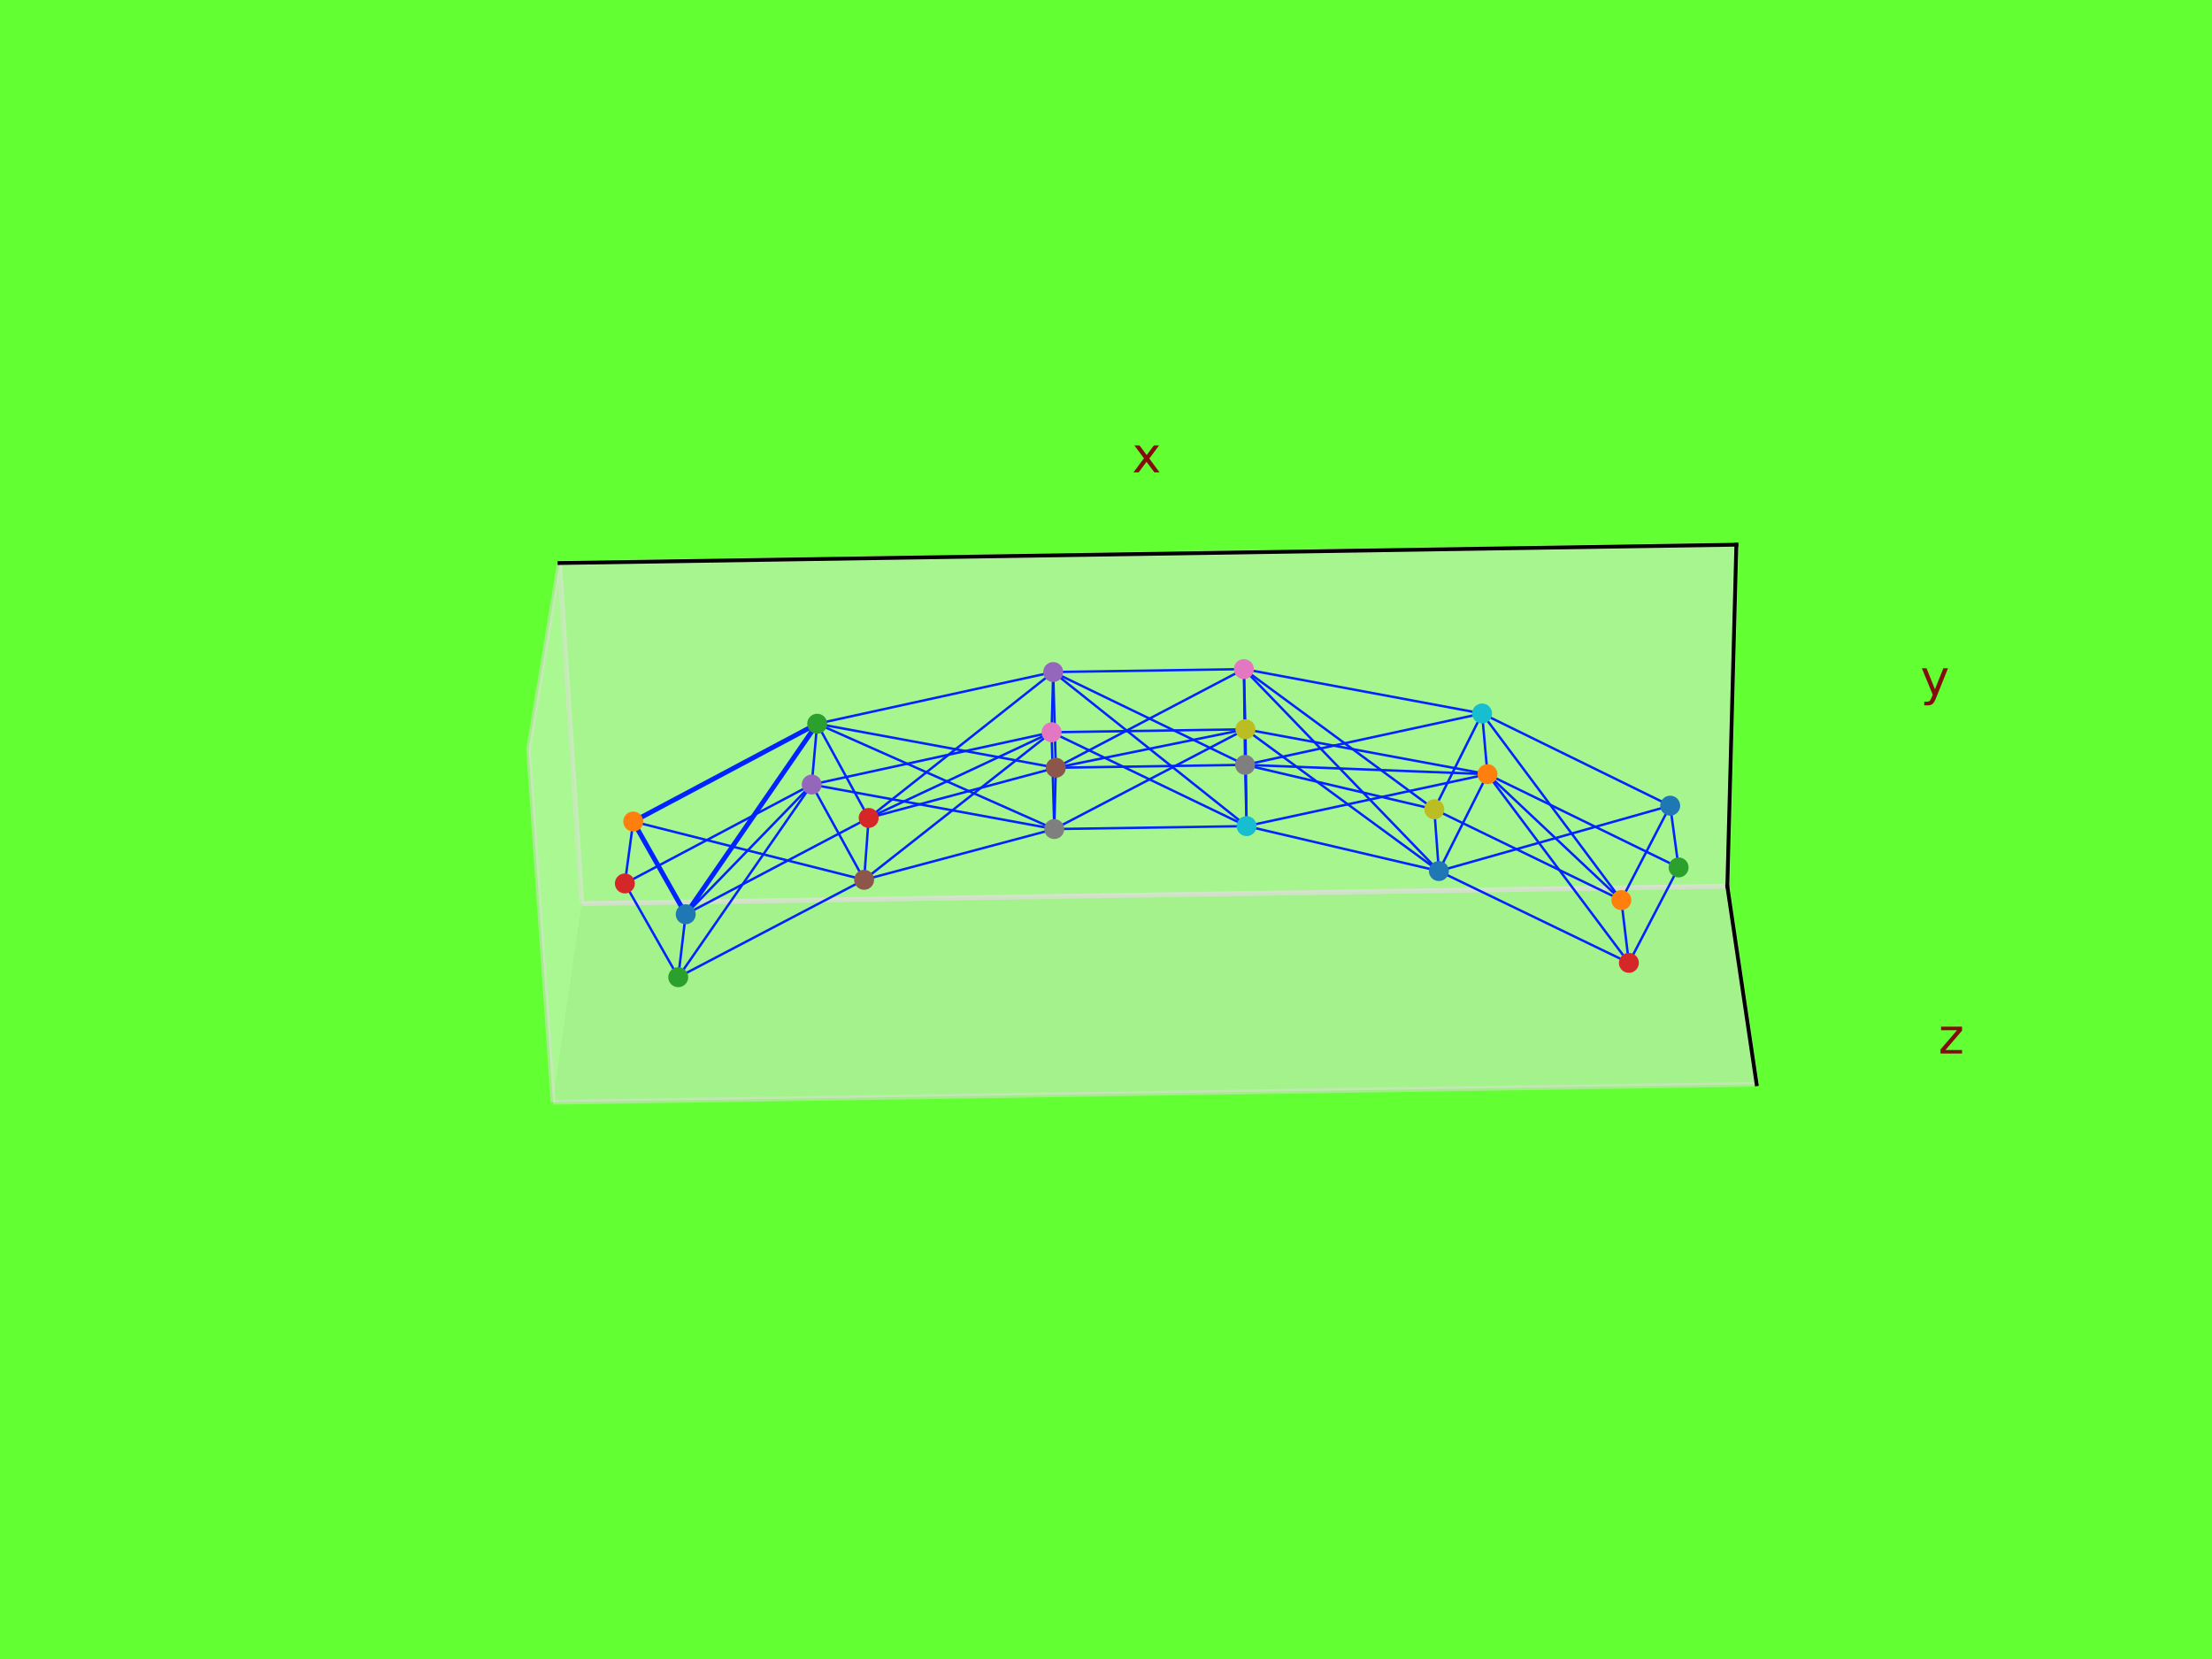 <?xml version="1.0" encoding="utf-8" standalone="no"?>
<!DOCTYPE svg PUBLIC "-//W3C//DTD SVG 1.1//EN"
  "http://www.w3.org/Graphics/SVG/1.1/DTD/svg11.dtd">
<svg xmlns:xlink="http://www.w3.org/1999/xlink" width="460.8pt" height="345.6pt" viewBox="0 0 460.8 345.6" xmlns="http://www.w3.org/2000/svg" version="1.1">
 <defs>
  <style type="text/css">*{stroke-linejoin: round; stroke-linecap: butt}</style>
 </defs>
 <g id="figure_1">
  <g id="patch_1">
   <path d="M 0 345.6 
L 460.8 345.6 
L 460.8 0 
L 0 0 
z
" style="fill: #62ff32"/>
  </g>
  <g id="patch_2">
   <path d="M 103.104 307.584 
L 369.216 307.584 
L 369.216 41.472 
L 103.104 41.472 
z
" style="fill: #62ff32"/>
  </g>
  <g id="pane3d_1">
   <g id="patch_3">
    <path d="M 121.235 188.239 
L 116.547 117.291 
L 110.108 156.154 
L 115.215 229.613 
" style="fill: #f2f2f2; opacity: 0.5; stroke: #e0dddc; stroke-linejoin: miter"/>
   </g>
  </g>
  <g id="pane3d_2">
   <g id="patch_4">
    <path d="M 121.235 188.239 
L 359.833 184.619 
L 365.941 225.869 
L 115.215 229.613 
" style="fill: #e6e6e6; opacity: 0.5; stroke: #e0dddc; stroke-linejoin: miter"/>
   </g>
  </g>
  <g id="pane3d_3">
   <g id="patch_5">
    <path d="M 121.235 188.239 
L 359.833 184.619 
L 361.716 113.468 
L 116.547 117.291 
" style="fill: #ececec; opacity: 0.5; stroke: #e0dddc; stroke-linejoin: miter"/>
   </g>
  </g>
  <g id="axis3d_1">
   <g id="line2d_1">
    <path d="M 116.547 117.291 
L 361.716 113.468 
" style="fill: none; stroke: #000000; stroke-width: 0.8; stroke-linecap: square"/>
   </g>
   <g id="text_1">
    <!-- x -->
    <g style="fill: #830d0d" transform="translate(235.83 98.4)scale(0.1 -0.1)">
     <defs>
      <path id="DejaVuSans-78" d="M 3513 3500 
L 2247 1797 
L 3578 0 
L 2900 0 
L 1881 1375 
L 863 0 
L 184 0 
L 1544 1831 
L 300 3500 
L 978 3500 
L 1906 2253 
L 2834 3500 
L 3513 3500 
z
" transform="scale(0.016)"/>
     </defs>
     <use xlink:href="#DejaVuSans-78"/>
    </g>
   </g>
  </g>
  <g id="axis3d_2">
   <g id="line2d_2">
    <path d="M 359.833 184.619 
L 361.716 113.468 
" style="fill: none; stroke: #000000; stroke-width: 0.8; stroke-linecap: square"/>
   </g>
   <g id="text_2">
    <!-- y -->
    <g style="fill: #830d0d" transform="translate(400.052 144.812)scale(0.1 -0.1)">
     <defs>
      <path id="DejaVuSans-79" d="M 2059 -325 
Q 1816 -950 1584 -1140 
Q 1353 -1331 966 -1331 
L 506 -1331 
L 506 -850 
L 844 -850 
Q 1081 -850 1212 -737 
Q 1344 -625 1503 -206 
L 1606 56 
L 191 3500 
L 800 3500 
L 1894 763 
L 2988 3500 
L 3597 3500 
L 2059 -325 
z
" transform="scale(0.016)"/>
     </defs>
     <use xlink:href="#DejaVuSans-79"/>
    </g>
   </g>
  </g>
  <g id="axis3d_3">
   <g id="line2d_3">
    <path d="M 359.833 184.619 
L 365.941 225.869 
" style="fill: none; stroke: #000000; stroke-width: 0.8; stroke-linecap: square"/>
   </g>
   <g id="text_3">
    <!-- z -->
    <g style="fill: #830d0d" transform="translate(403.796 219.47)scale(0.1 -0.1)">
     <defs>
      <path id="DejaVuSans-7a" d="M 353 3500 
L 3084 3500 
L 3084 2975 
L 922 459 
L 3084 459 
L 3084 0 
L 275 0 
L 275 525 
L 2438 3041 
L 353 3041 
L 353 3500 
z
" transform="scale(0.016)"/>
     </defs>
     <use xlink:href="#DejaVuSans-7a"/>
    </g>
   </g>
  </g>
  <g id="axes_1">
   <g id="line2d_4">
    <path d="M 142.846 190.461 
L 131.914 171.14 
" clip-path="url(#p731862a0bc)" style="fill: none; stroke: #0024ff; stroke-linecap: square"/>
   </g>
   <g id="line2d_5">
    <path d="M 131.914 171.14 
L 170.232 150.767 
" clip-path="url(#p731862a0bc)" style="fill: none; stroke: #0024ff; stroke-linecap: square"/>
   </g>
   <g id="line2d_6">
    <path d="M 142.846 190.461 
L 170.232 150.767 
" clip-path="url(#p731862a0bc)" style="fill: none; stroke: #0024ff; stroke-linecap: square"/>
   </g>
   <g id="line2d_7">
    <path d="M 142.846 190.461 
L 180.961 170.391 
" clip-path="url(#p731862a0bc)" style="fill: none; stroke: #0024ff; stroke-width: 0.5; stroke-linecap: square"/>
   </g>
   <g id="line2d_8">
    <path d="M 180.961 170.391 
L 170.232 150.767 
" clip-path="url(#p731862a0bc)" style="fill: none; stroke: #0024ff; stroke-width: 0.5; stroke-linecap: square"/>
   </g>
   <g id="line2d_9">
    <path d="M 170.232 150.767 
L 219.4 140 
" clip-path="url(#p731862a0bc)" style="fill: none; stroke: #0024ff; stroke-width: 0.5; stroke-linecap: square"/>
   </g>
   <g id="line2d_10">
    <path d="M 180.961 170.391 
L 219.948 159.936 
" clip-path="url(#p731862a0bc)" style="fill: none; stroke: #0024ff; stroke-width: 0.5; stroke-linecap: square"/>
   </g>
   <g id="line2d_11">
    <path d="M 170.232 150.767 
L 219.948 159.936 
" clip-path="url(#p731862a0bc)" style="fill: none; stroke: #0024ff; stroke-width: 0.5; stroke-linecap: square"/>
   </g>
   <g id="line2d_12">
    <path d="M 180.961 170.391 
L 219.4 140 
" clip-path="url(#p731862a0bc)" style="fill: none; stroke: #0024ff; stroke-width: 0.5; stroke-linecap: square"/>
   </g>
   <g id="line2d_13">
    <path d="M 219.948 159.936 
L 219.4 140 
" clip-path="url(#p731862a0bc)" style="fill: none; stroke: #0024ff; stroke-width: 0.5; stroke-linecap: square"/>
   </g>
   <g id="line2d_14">
    <path d="M 219.4 140 
L 259.126 139.386 
" clip-path="url(#p731862a0bc)" style="fill: none; stroke: #0024ff; stroke-width: 0.5; stroke-linecap: square"/>
   </g>
   <g id="line2d_15">
    <path d="M 219.948 159.936 
L 259.372 159.331 
" clip-path="url(#p731862a0bc)" style="fill: none; stroke: #0024ff; stroke-width: 0.5; stroke-linecap: square"/>
   </g>
   <g id="line2d_16">
    <path d="M 219.948 159.936 
L 259.126 139.386 
" clip-path="url(#p731862a0bc)" style="fill: none; stroke: #0024ff; stroke-width: 0.5; stroke-linecap: square"/>
   </g>
   <g id="line2d_17">
    <path d="M 219.4 140 
L 259.372 159.331 
" clip-path="url(#p731862a0bc)" style="fill: none; stroke: #0024ff; stroke-width: 0.5; stroke-linecap: square"/>
   </g>
   <g id="line2d_18">
    <path d="M 259.372 159.331 
L 259.126 139.386 
" clip-path="url(#p731862a0bc)" style="fill: none; stroke: #0024ff; stroke-width: 0.5; stroke-linecap: square"/>
   </g>
   <g id="line2d_19">
    <path d="M 259.372 159.331 
L 298.788 168.591 
" clip-path="url(#p731862a0bc)" style="fill: none; stroke: #0024ff; stroke-width: 0.5; stroke-linecap: square"/>
   </g>
   <g id="line2d_20">
    <path d="M 259.126 139.386 
L 308.745 148.635 
" clip-path="url(#p731862a0bc)" style="fill: none; stroke: #0024ff; stroke-width: 0.5; stroke-linecap: square"/>
   </g>
   <g id="line2d_21">
    <path d="M 259.372 159.331 
L 308.745 148.635 
" clip-path="url(#p731862a0bc)" style="fill: none; stroke: #0024ff; stroke-width: 0.5; stroke-linecap: square"/>
   </g>
   <g id="line2d_22">
    <path d="M 259.126 139.386 
L 298.788 168.591 
" clip-path="url(#p731862a0bc)" style="fill: none; stroke: #0024ff; stroke-width: 0.5; stroke-linecap: square"/>
   </g>
   <g id="line2d_23">
    <path d="M 298.788 168.591 
L 308.745 148.635 
" clip-path="url(#p731862a0bc)" style="fill: none; stroke: #0024ff; stroke-width: 0.5; stroke-linecap: square"/>
   </g>
   <g id="line2d_24">
    <path d="M 308.745 148.635 
L 347.931 167.84 
" clip-path="url(#p731862a0bc)" style="fill: none; stroke: #0024ff; stroke-width: 0.5; stroke-linecap: square"/>
   </g>
   <g id="line2d_25">
    <path d="M 298.788 168.591 
L 337.75 187.506 
" clip-path="url(#p731862a0bc)" style="fill: none; stroke: #0024ff; stroke-width: 0.5; stroke-linecap: square"/>
   </g>
   <g id="line2d_26">
    <path d="M 308.745 148.635 
L 337.75 187.506 
" clip-path="url(#p731862a0bc)" style="fill: none; stroke: #0024ff; stroke-width: 0.5; stroke-linecap: square"/>
   </g>
   <g id="line2d_27">
    <path d="M 337.75 187.506 
L 347.931 167.84 
" clip-path="url(#p731862a0bc)" style="fill: none; stroke: #0024ff; stroke-width: 0.5; stroke-linecap: square"/>
   </g>
   <g id="line2d_28">
    <path d="M 141.29 203.57 
L 130.171 184.037 
" clip-path="url(#p731862a0bc)" style="fill: none; stroke: #0024ff; stroke-width: 0.5; stroke-linecap: square"/>
   </g>
   <g id="line2d_29">
    <path d="M 130.171 184.037 
L 169.099 163.434 
" clip-path="url(#p731862a0bc)" style="fill: none; stroke: #0024ff; stroke-width: 0.5; stroke-linecap: square"/>
   </g>
   <g id="line2d_30">
    <path d="M 141.29 203.57 
L 169.099 163.434 
" clip-path="url(#p731862a0bc)" style="fill: none; stroke: #0024ff; stroke-width: 0.5; stroke-linecap: square"/>
   </g>
   <g id="line2d_31">
    <path d="M 141.29 203.57 
L 180.01 183.279 
" clip-path="url(#p731862a0bc)" style="fill: none; stroke: #0024ff; stroke-width: 0.5; stroke-linecap: square"/>
   </g>
   <g id="line2d_32">
    <path d="M 180.01 183.279 
L 169.099 163.434 
" clip-path="url(#p731862a0bc)" style="fill: none; stroke: #0024ff; stroke-width: 0.5; stroke-linecap: square"/>
   </g>
   <g id="line2d_33">
    <path d="M 169.099 163.434 
L 219.067 152.544 
" clip-path="url(#p731862a0bc)" style="fill: none; stroke: #0024ff; stroke-width: 0.5; stroke-linecap: square"/>
   </g>
   <g id="line2d_34">
    <path d="M 180.01 183.279 
L 219.626 172.707 
" clip-path="url(#p731862a0bc)" style="fill: none; stroke: #0024ff; stroke-width: 0.5; stroke-linecap: square"/>
   </g>
   <g id="line2d_35">
    <path d="M 169.099 163.434 
L 219.626 172.707 
" clip-path="url(#p731862a0bc)" style="fill: none; stroke: #0024ff; stroke-width: 0.5; stroke-linecap: square"/>
   </g>
   <g id="line2d_36">
    <path d="M 180.01 183.279 
L 219.067 152.544 
" clip-path="url(#p731862a0bc)" style="fill: none; stroke: #0024ff; stroke-width: 0.5; stroke-linecap: square"/>
   </g>
   <g id="line2d_37">
    <path d="M 219.626 172.707 
L 219.067 152.544 
" clip-path="url(#p731862a0bc)" style="fill: none; stroke: #0024ff; stroke-width: 0.5; stroke-linecap: square"/>
   </g>
   <g id="line2d_38">
    <path d="M 219.067 152.544 
L 259.443 151.923 
" clip-path="url(#p731862a0bc)" style="fill: none; stroke: #0024ff; stroke-width: 0.5; stroke-linecap: square"/>
   </g>
   <g id="line2d_39">
    <path d="M 219.626 172.707 
L 259.691 172.096 
" clip-path="url(#p731862a0bc)" style="fill: none; stroke: #0024ff; stroke-width: 0.5; stroke-linecap: square"/>
   </g>
   <g id="line2d_40">
    <path d="M 219.626 172.707 
L 259.443 151.923 
" clip-path="url(#p731862a0bc)" style="fill: none; stroke: #0024ff; stroke-width: 0.5; stroke-linecap: square"/>
   </g>
   <g id="line2d_41">
    <path d="M 219.067 152.544 
L 259.691 172.096 
" clip-path="url(#p731862a0bc)" style="fill: none; stroke: #0024ff; stroke-width: 0.5; stroke-linecap: square"/>
   </g>
   <g id="line2d_42">
    <path d="M 259.691 172.096 
L 259.443 151.923 
" clip-path="url(#p731862a0bc)" style="fill: none; stroke: #0024ff; stroke-width: 0.5; stroke-linecap: square"/>
   </g>
   <g id="line2d_43">
    <path d="M 259.691 172.096 
L 299.744 181.459 
" clip-path="url(#p731862a0bc)" style="fill: none; stroke: #0024ff; stroke-width: 0.5; stroke-linecap: square"/>
   </g>
   <g id="line2d_44">
    <path d="M 259.443 151.923 
L 309.87 161.278 
" clip-path="url(#p731862a0bc)" style="fill: none; stroke: #0024ff; stroke-width: 0.5; stroke-linecap: square"/>
   </g>
   <g id="line2d_45">
    <path d="M 259.691 172.096 
L 309.87 161.278 
" clip-path="url(#p731862a0bc)" style="fill: none; stroke: #0024ff; stroke-width: 0.5; stroke-linecap: square"/>
   </g>
   <g id="line2d_46">
    <path d="M 259.443 151.923 
L 299.744 181.459 
" clip-path="url(#p731862a0bc)" style="fill: none; stroke: #0024ff; stroke-width: 0.5; stroke-linecap: square"/>
   </g>
   <g id="line2d_47">
    <path d="M 299.744 181.459 
L 309.87 161.278 
" clip-path="url(#p731862a0bc)" style="fill: none; stroke: #0024ff; stroke-width: 0.5; stroke-linecap: square"/>
   </g>
   <g id="line2d_48">
    <path d="M 309.87 161.278 
L 349.682 180.7 
" clip-path="url(#p731862a0bc)" style="fill: none; stroke: #0024ff; stroke-width: 0.5; stroke-linecap: square"/>
   </g>
   <g id="line2d_49">
    <path d="M 299.744 181.459 
L 339.325 200.583 
" clip-path="url(#p731862a0bc)" style="fill: none; stroke: #0024ff; stroke-width: 0.5; stroke-linecap: square"/>
   </g>
   <g id="line2d_50">
    <path d="M 309.87 161.278 
L 339.325 200.583 
" clip-path="url(#p731862a0bc)" style="fill: none; stroke: #0024ff; stroke-width: 0.5; stroke-linecap: square"/>
   </g>
   <g id="line2d_51">
    <path d="M 339.325 200.583 
L 349.682 180.7 
" clip-path="url(#p731862a0bc)" style="fill: none; stroke: #0024ff; stroke-width: 0.5; stroke-linecap: square"/>
   </g>
   <g id="line2d_52">
    <path d="M 131.914 171.14 
L 130.171 184.037 
" clip-path="url(#p731862a0bc)" style="fill: none; stroke: #0024ff; stroke-width: 0.5; stroke-linecap: square"/>
   </g>
   <g id="line2d_53">
    <path d="M 142.846 190.461 
L 141.29 203.57 
" clip-path="url(#p731862a0bc)" style="fill: none; stroke: #0024ff; stroke-width: 0.5; stroke-linecap: square"/>
   </g>
   <g id="line2d_54">
    <path d="M 180.961 170.391 
L 180.01 183.279 
" clip-path="url(#p731862a0bc)" style="fill: none; stroke: #0024ff; stroke-width: 0.5; stroke-linecap: square"/>
   </g>
   <g id="line2d_55">
    <path d="M 170.232 150.767 
L 169.099 163.434 
" clip-path="url(#p731862a0bc)" style="fill: none; stroke: #0024ff; stroke-width: 0.5; stroke-linecap: square"/>
   </g>
   <g id="line2d_56">
    <path d="M 219.4 140 
L 219.067 152.544 
" clip-path="url(#p731862a0bc)" style="fill: none; stroke: #0024ff; stroke-width: 0.5; stroke-linecap: square"/>
   </g>
   <g id="line2d_57">
    <path d="M 219.948 159.936 
L 219.626 172.707 
" clip-path="url(#p731862a0bc)" style="fill: none; stroke: #0024ff; stroke-width: 0.5; stroke-linecap: square"/>
   </g>
   <g id="line2d_58">
    <path d="M 259.126 139.386 
L 259.443 151.923 
" clip-path="url(#p731862a0bc)" style="fill: none; stroke: #0024ff; stroke-width: 0.5; stroke-linecap: square"/>
   </g>
   <g id="line2d_59">
    <path d="M 259.372 159.331 
L 259.691 172.096 
" clip-path="url(#p731862a0bc)" style="fill: none; stroke: #0024ff; stroke-width: 0.5; stroke-linecap: square"/>
   </g>
   <g id="line2d_60">
    <path d="M 298.788 168.591 
L 299.744 181.459 
" clip-path="url(#p731862a0bc)" style="fill: none; stroke: #0024ff; stroke-width: 0.5; stroke-linecap: square"/>
   </g>
   <g id="line2d_61">
    <path d="M 308.745 148.635 
L 309.87 161.278 
" clip-path="url(#p731862a0bc)" style="fill: none; stroke: #0024ff; stroke-width: 0.5; stroke-linecap: square"/>
   </g>
   <g id="line2d_62">
    <path d="M 347.931 167.84 
L 349.682 180.7 
" clip-path="url(#p731862a0bc)" style="fill: none; stroke: #0024ff; stroke-width: 0.5; stroke-linecap: square"/>
   </g>
   <g id="line2d_63">
    <path d="M 337.75 187.506 
L 339.325 200.583 
" clip-path="url(#p731862a0bc)" style="fill: none; stroke: #0024ff; stroke-width: 0.5; stroke-linecap: square"/>
   </g>
   <g id="line2d_64">
    <path d="M 142.846 190.461 
L 169.099 163.434 
" clip-path="url(#p731862a0bc)" style="fill: none; stroke: #0024ff; stroke-width: 0.5; stroke-linecap: square"/>
   </g>
   <g id="line2d_65">
    <path d="M 131.914 171.14 
L 180.01 183.279 
" clip-path="url(#p731862a0bc)" style="fill: none; stroke: #0024ff; stroke-width: 0.5; stroke-linecap: square"/>
   </g>
   <g id="line2d_66">
    <path d="M 170.232 150.767 
L 219.626 172.707 
" clip-path="url(#p731862a0bc)" style="fill: none; stroke: #0024ff; stroke-width: 0.5; stroke-linecap: square"/>
   </g>
   <g id="line2d_67">
    <path d="M 180.961 170.391 
L 219.067 152.544 
" clip-path="url(#p731862a0bc)" style="fill: none; stroke: #0024ff; stroke-width: 0.5; stroke-linecap: square"/>
   </g>
   <g id="line2d_68">
    <path d="M 219.4 140 
L 259.691 172.096 
" clip-path="url(#p731862a0bc)" style="fill: none; stroke: #0024ff; stroke-width: 0.5; stroke-linecap: square"/>
   </g>
   <g id="line2d_69">
    <path d="M 219.948 159.936 
L 259.443 151.923 
" clip-path="url(#p731862a0bc)" style="fill: none; stroke: #0024ff; stroke-width: 0.5; stroke-linecap: square"/>
   </g>
   <g id="line2d_70">
    <path d="M 259.372 159.331 
L 309.87 161.278 
" clip-path="url(#p731862a0bc)" style="fill: none; stroke: #0024ff; stroke-width: 0.5; stroke-linecap: square"/>
   </g>
   <g id="line2d_71">
    <path d="M 259.126 139.386 
L 299.744 181.459 
" clip-path="url(#p731862a0bc)" style="fill: none; stroke: #0024ff; stroke-width: 0.5; stroke-linecap: square"/>
   </g>
   <g id="line2d_72">
    <path d="M 347.931 167.84 
L 299.744 181.459 
" clip-path="url(#p731862a0bc)" style="fill: none; stroke: #0024ff; stroke-width: 0.5; stroke-linecap: square"/>
   </g>
   <g id="line2d_73">
    <path d="M 337.75 187.506 
L 309.87 161.278 
" clip-path="url(#p731862a0bc)" style="fill: none; stroke: #0024ff; stroke-width: 0.5; stroke-linecap: square"/>
   </g>
   <g id="Path3DCollection_1">
    <defs>
     <path id="m5fb7abed03" d="M 0 1.581 
C 0.419 1.581 0.822 1.415 1.118 1.118 
C 1.415 0.822 1.581 0.419 1.581 0 
C 1.581 -0.419 1.415 -0.822 1.118 -1.118 
C 0.822 -1.415 0.419 -1.581 0 -1.581 
C -0.419 -1.581 -0.822 -1.415 -1.118 -1.118 
C -1.415 -0.822 -1.581 -0.419 -1.581 0 
C -1.581 0.419 -1.415 0.822 -1.118 1.118 
C -0.822 1.415 -0.419 1.581 0 1.581 
z
" style="stroke: #1f77b4"/>
    </defs>
    <g clip-path="url(#p731862a0bc)">
     <use xlink:href="#m5fb7abed03" x="142.846" y="190.461" style="fill: #1f77b4; stroke: #1f77b4"/>
    </g>
   </g>
   <g id="Path3DCollection_2">
    <defs>
     <path id="m056ddd951d" d="M 0 1.581 
C 0.419 1.581 0.822 1.415 1.118 1.118 
C 1.415 0.822 1.581 0.419 1.581 0 
C 1.581 -0.419 1.415 -0.822 1.118 -1.118 
C 0.822 -1.415 0.419 -1.581 0 -1.581 
C -0.419 -1.581 -0.822 -1.415 -1.118 -1.118 
C -1.415 -0.822 -1.581 -0.419 -1.581 0 
C -1.581 0.419 -1.415 0.822 -1.118 1.118 
C -0.822 1.415 -0.419 1.581 0 1.581 
z
" style="stroke: #ff7f0e"/>
    </defs>
    <g clip-path="url(#p731862a0bc)">
     <use xlink:href="#m056ddd951d" x="337.75" y="187.506" style="fill: #ff7f0e; stroke: #ff7f0e"/>
    </g>
   </g>
   <g id="Path3DCollection_3">
    <g clip-path="url(#p731862a0bc)">
     <use xlink:href="#m056ddd951d" x="131.914" y="171.14" style="fill: #ff7f0e; stroke: #ff7f0e"/>
    </g>
   </g>
   <g id="Path3DCollection_4">
    <defs>
     <path id="mcbab504760" d="M 0 1.581 
C 0.419 1.581 0.822 1.415 1.118 1.118 
C 1.415 0.822 1.581 0.419 1.581 0 
C 1.581 -0.419 1.415 -0.822 1.118 -1.118 
C 0.822 -1.415 0.419 -1.581 0 -1.581 
C -0.419 -1.581 -0.822 -1.415 -1.118 -1.118 
C -1.415 -0.822 -1.581 -0.419 -1.581 0 
C -1.581 0.419 -1.415 0.822 -1.118 1.118 
C -0.822 1.415 -0.419 1.581 0 1.581 
z
" style="stroke: #d62728"/>
    </defs>
    <g clip-path="url(#p731862a0bc)">
     <use xlink:href="#mcbab504760" x="180.961" y="170.391" style="fill: #d62728; stroke: #d62728"/>
    </g>
   </g>
   <g id="Path3DCollection_5">
    <defs>
     <path id="mdbbc70f757" d="M 0 1.581 
C 0.419 1.581 0.822 1.415 1.118 1.118 
C 1.415 0.822 1.581 0.419 1.581 0 
C 1.581 -0.419 1.415 -0.822 1.118 -1.118 
C 0.822 -1.415 0.419 -1.581 0 -1.581 
C -0.419 -1.581 -0.822 -1.415 -1.118 -1.118 
C -1.415 -0.822 -1.581 -0.419 -1.581 0 
C -1.581 0.419 -1.415 0.822 -1.118 1.118 
C -0.822 1.415 -0.419 1.581 0 1.581 
z
" style="stroke: #bcbd22"/>
    </defs>
    <g clip-path="url(#p731862a0bc)">
     <use xlink:href="#mdbbc70f757" x="298.788" y="168.591" style="fill: #bcbd22; stroke: #bcbd22"/>
    </g>
   </g>
   <g id="Path3DCollection_6">
    <g clip-path="url(#p731862a0bc)">
     <use xlink:href="#m5fb7abed03" x="347.931" y="167.84" style="fill: #1f77b4; stroke: #1f77b4"/>
    </g>
   </g>
   <g id="Path3DCollection_7">
    <defs>
     <path id="m3156c6e11e" d="M 0 1.581 
C 0.419 1.581 0.822 1.415 1.118 1.118 
C 1.415 0.822 1.581 0.419 1.581 0 
C 1.581 -0.419 1.415 -0.822 1.118 -1.118 
C 0.822 -1.415 0.419 -1.581 0 -1.581 
C -0.419 -1.581 -0.822 -1.415 -1.118 -1.118 
C -1.415 -0.822 -1.581 -0.419 -1.581 0 
C -1.581 0.419 -1.415 0.822 -1.118 1.118 
C -0.822 1.415 -0.419 1.581 0 1.581 
z
" style="stroke: #8c564b"/>
    </defs>
    <g clip-path="url(#p731862a0bc)">
     <use xlink:href="#m3156c6e11e" x="219.948" y="159.936" style="fill: #8c564b; stroke: #8c564b"/>
    </g>
   </g>
   <g id="Path3DCollection_8">
    <defs>
     <path id="mabdbc7ea02" d="M 0 1.581 
C 0.419 1.581 0.822 1.415 1.118 1.118 
C 1.415 0.822 1.581 0.419 1.581 0 
C 1.581 -0.419 1.415 -0.822 1.118 -1.118 
C 0.822 -1.415 0.419 -1.581 0 -1.581 
C -0.419 -1.581 -0.822 -1.415 -1.118 -1.118 
C -1.415 -0.822 -1.581 -0.419 -1.581 0 
C -1.581 0.419 -1.415 0.822 -1.118 1.118 
C -0.822 1.415 -0.419 1.581 0 1.581 
z
" style="stroke: #7f7f7f"/>
    </defs>
    <g clip-path="url(#p731862a0bc)">
     <use xlink:href="#mabdbc7ea02" x="259.372" y="159.331" style="fill: #7f7f7f; stroke: #7f7f7f"/>
    </g>
   </g>
   <g id="Path3DCollection_9">
    <defs>
     <path id="mf9bb557bfb" d="M 0 1.581 
C 0.419 1.581 0.822 1.415 1.118 1.118 
C 1.415 0.822 1.581 0.419 1.581 0 
C 1.581 -0.419 1.415 -0.822 1.118 -1.118 
C 0.822 -1.415 0.419 -1.581 0 -1.581 
C -0.419 -1.581 -0.822 -1.415 -1.118 -1.118 
C -1.415 -0.822 -1.581 -0.419 -1.581 0 
C -1.581 0.419 -1.415 0.822 -1.118 1.118 
C -0.822 1.415 -0.419 1.581 0 1.581 
z
" style="stroke: #2ca02c"/>
    </defs>
    <g clip-path="url(#p731862a0bc)">
     <use xlink:href="#mf9bb557bfb" x="170.232" y="150.767" style="fill: #2ca02c; stroke: #2ca02c"/>
    </g>
   </g>
   <g id="Path3DCollection_10">
    <g clip-path="url(#p731862a0bc)">
     <use xlink:href="#mf9bb557bfb" x="141.29" y="203.57" style="fill: #2ca02c; stroke: #2ca02c"/>
    </g>
   </g>
   <g id="Path3DCollection_11">
    <defs>
     <path id="m6a347f44aa" d="M 0 1.581 
C 0.419 1.581 0.822 1.415 1.118 1.118 
C 1.415 0.822 1.581 0.419 1.581 0 
C 1.581 -0.419 1.415 -0.822 1.118 -1.118 
C 0.822 -1.415 0.419 -1.581 0 -1.581 
C -0.419 -1.581 -0.822 -1.415 -1.118 -1.118 
C -1.415 -0.822 -1.581 -0.419 -1.581 0 
C -1.581 0.419 -1.415 0.822 -1.118 1.118 
C -0.822 1.415 -0.419 1.581 0 1.581 
z
" style="stroke: #17becf"/>
    </defs>
    <g clip-path="url(#p731862a0bc)">
     <use xlink:href="#m6a347f44aa" x="308.745" y="148.635" style="fill: #17becf; stroke: #17becf"/>
    </g>
   </g>
   <g id="Path3DCollection_12">
    <g clip-path="url(#p731862a0bc)">
     <use xlink:href="#mcbab504760" x="339.325" y="200.583" style="fill: #d62728; stroke: #d62728"/>
    </g>
   </g>
   <g id="Path3DCollection_13">
    <defs>
     <path id="m66b75e8010" d="M 0 1.581 
C 0.419 1.581 0.822 1.415 1.118 1.118 
C 1.415 0.822 1.581 0.419 1.581 0 
C 1.581 -0.419 1.415 -0.822 1.118 -1.118 
C 0.822 -1.415 0.419 -1.581 0 -1.581 
C -0.419 -1.581 -0.822 -1.415 -1.118 -1.118 
C -1.415 -0.822 -1.581 -0.419 -1.581 0 
C -1.581 0.419 -1.415 0.822 -1.118 1.118 
C -0.822 1.415 -0.419 1.581 0 1.581 
z
" style="stroke: #9467bd"/>
    </defs>
    <g clip-path="url(#p731862a0bc)">
     <use xlink:href="#m66b75e8010" x="219.4" y="140" style="fill: #9467bd; stroke: #9467bd"/>
    </g>
   </g>
   <g id="Path3DCollection_14">
    <defs>
     <path id="m1c4f79a17c" d="M 0 1.581 
C 0.419 1.581 0.822 1.415 1.118 1.118 
C 1.415 0.822 1.581 0.419 1.581 0 
C 1.581 -0.419 1.415 -0.822 1.118 -1.118 
C 0.822 -1.415 0.419 -1.581 0 -1.581 
C -0.419 -1.581 -0.822 -1.415 -1.118 -1.118 
C -1.415 -0.822 -1.581 -0.419 -1.581 0 
C -1.581 0.419 -1.415 0.822 -1.118 1.118 
C -0.822 1.415 -0.419 1.581 0 1.581 
z
" style="stroke: #e377c2"/>
    </defs>
    <g clip-path="url(#p731862a0bc)">
     <use xlink:href="#m1c4f79a17c" x="259.126" y="139.386" style="fill: #e377c2; stroke: #e377c2"/>
    </g>
   </g>
   <g id="Path3DCollection_15">
    <g clip-path="url(#p731862a0bc)">
     <use xlink:href="#mcbab504760" x="130.171" y="184.037" style="fill: #d62728; stroke: #d62728"/>
    </g>
   </g>
   <g id="Path3DCollection_16">
    <g clip-path="url(#p731862a0bc)">
     <use xlink:href="#m3156c6e11e" x="180.01" y="183.279" style="fill: #8c564b; stroke: #8c564b"/>
    </g>
   </g>
   <g id="Path3DCollection_17">
    <g clip-path="url(#p731862a0bc)">
     <use xlink:href="#m5fb7abed03" x="299.744" y="181.459" style="fill: #1f77b4; stroke: #1f77b4"/>
    </g>
   </g>
   <g id="Path3DCollection_18">
    <g clip-path="url(#p731862a0bc)">
     <use xlink:href="#mf9bb557bfb" x="349.682" y="180.7" style="fill: #2ca02c; stroke: #2ca02c"/>
    </g>
   </g>
   <g id="Path3DCollection_19">
    <g clip-path="url(#p731862a0bc)">
     <use xlink:href="#mabdbc7ea02" x="219.626" y="172.707" style="fill: #7f7f7f; stroke: #7f7f7f"/>
    </g>
   </g>
   <g id="Path3DCollection_20">
    <g clip-path="url(#p731862a0bc)">
     <use xlink:href="#m6a347f44aa" x="259.691" y="172.096" style="fill: #17becf; stroke: #17becf"/>
    </g>
   </g>
   <g id="Path3DCollection_21">
    <g clip-path="url(#p731862a0bc)">
     <use xlink:href="#m66b75e8010" x="169.099" y="163.434" style="fill: #9467bd; stroke: #9467bd"/>
    </g>
   </g>
   <g id="Path3DCollection_22">
    <g clip-path="url(#p731862a0bc)">
     <use xlink:href="#m056ddd951d" x="309.87" y="161.278" style="fill: #ff7f0e; stroke: #ff7f0e"/>
    </g>
   </g>
   <g id="Path3DCollection_23">
    <g clip-path="url(#p731862a0bc)">
     <use xlink:href="#m1c4f79a17c" x="219.067" y="152.544" style="fill: #e377c2; stroke: #e377c2"/>
    </g>
   </g>
   <g id="Path3DCollection_24">
    <g clip-path="url(#p731862a0bc)">
     <use xlink:href="#mdbbc70f757" x="259.443" y="151.923" style="fill: #bcbd22; stroke: #bcbd22"/>
    </g>
   </g>
  </g>
 </g>
 <defs>
  <clipPath id="p731862a0bc">
   <rect x="103.104" y="41.472" width="266.112" height="266.112"/>
  </clipPath>
 </defs>
</svg>
